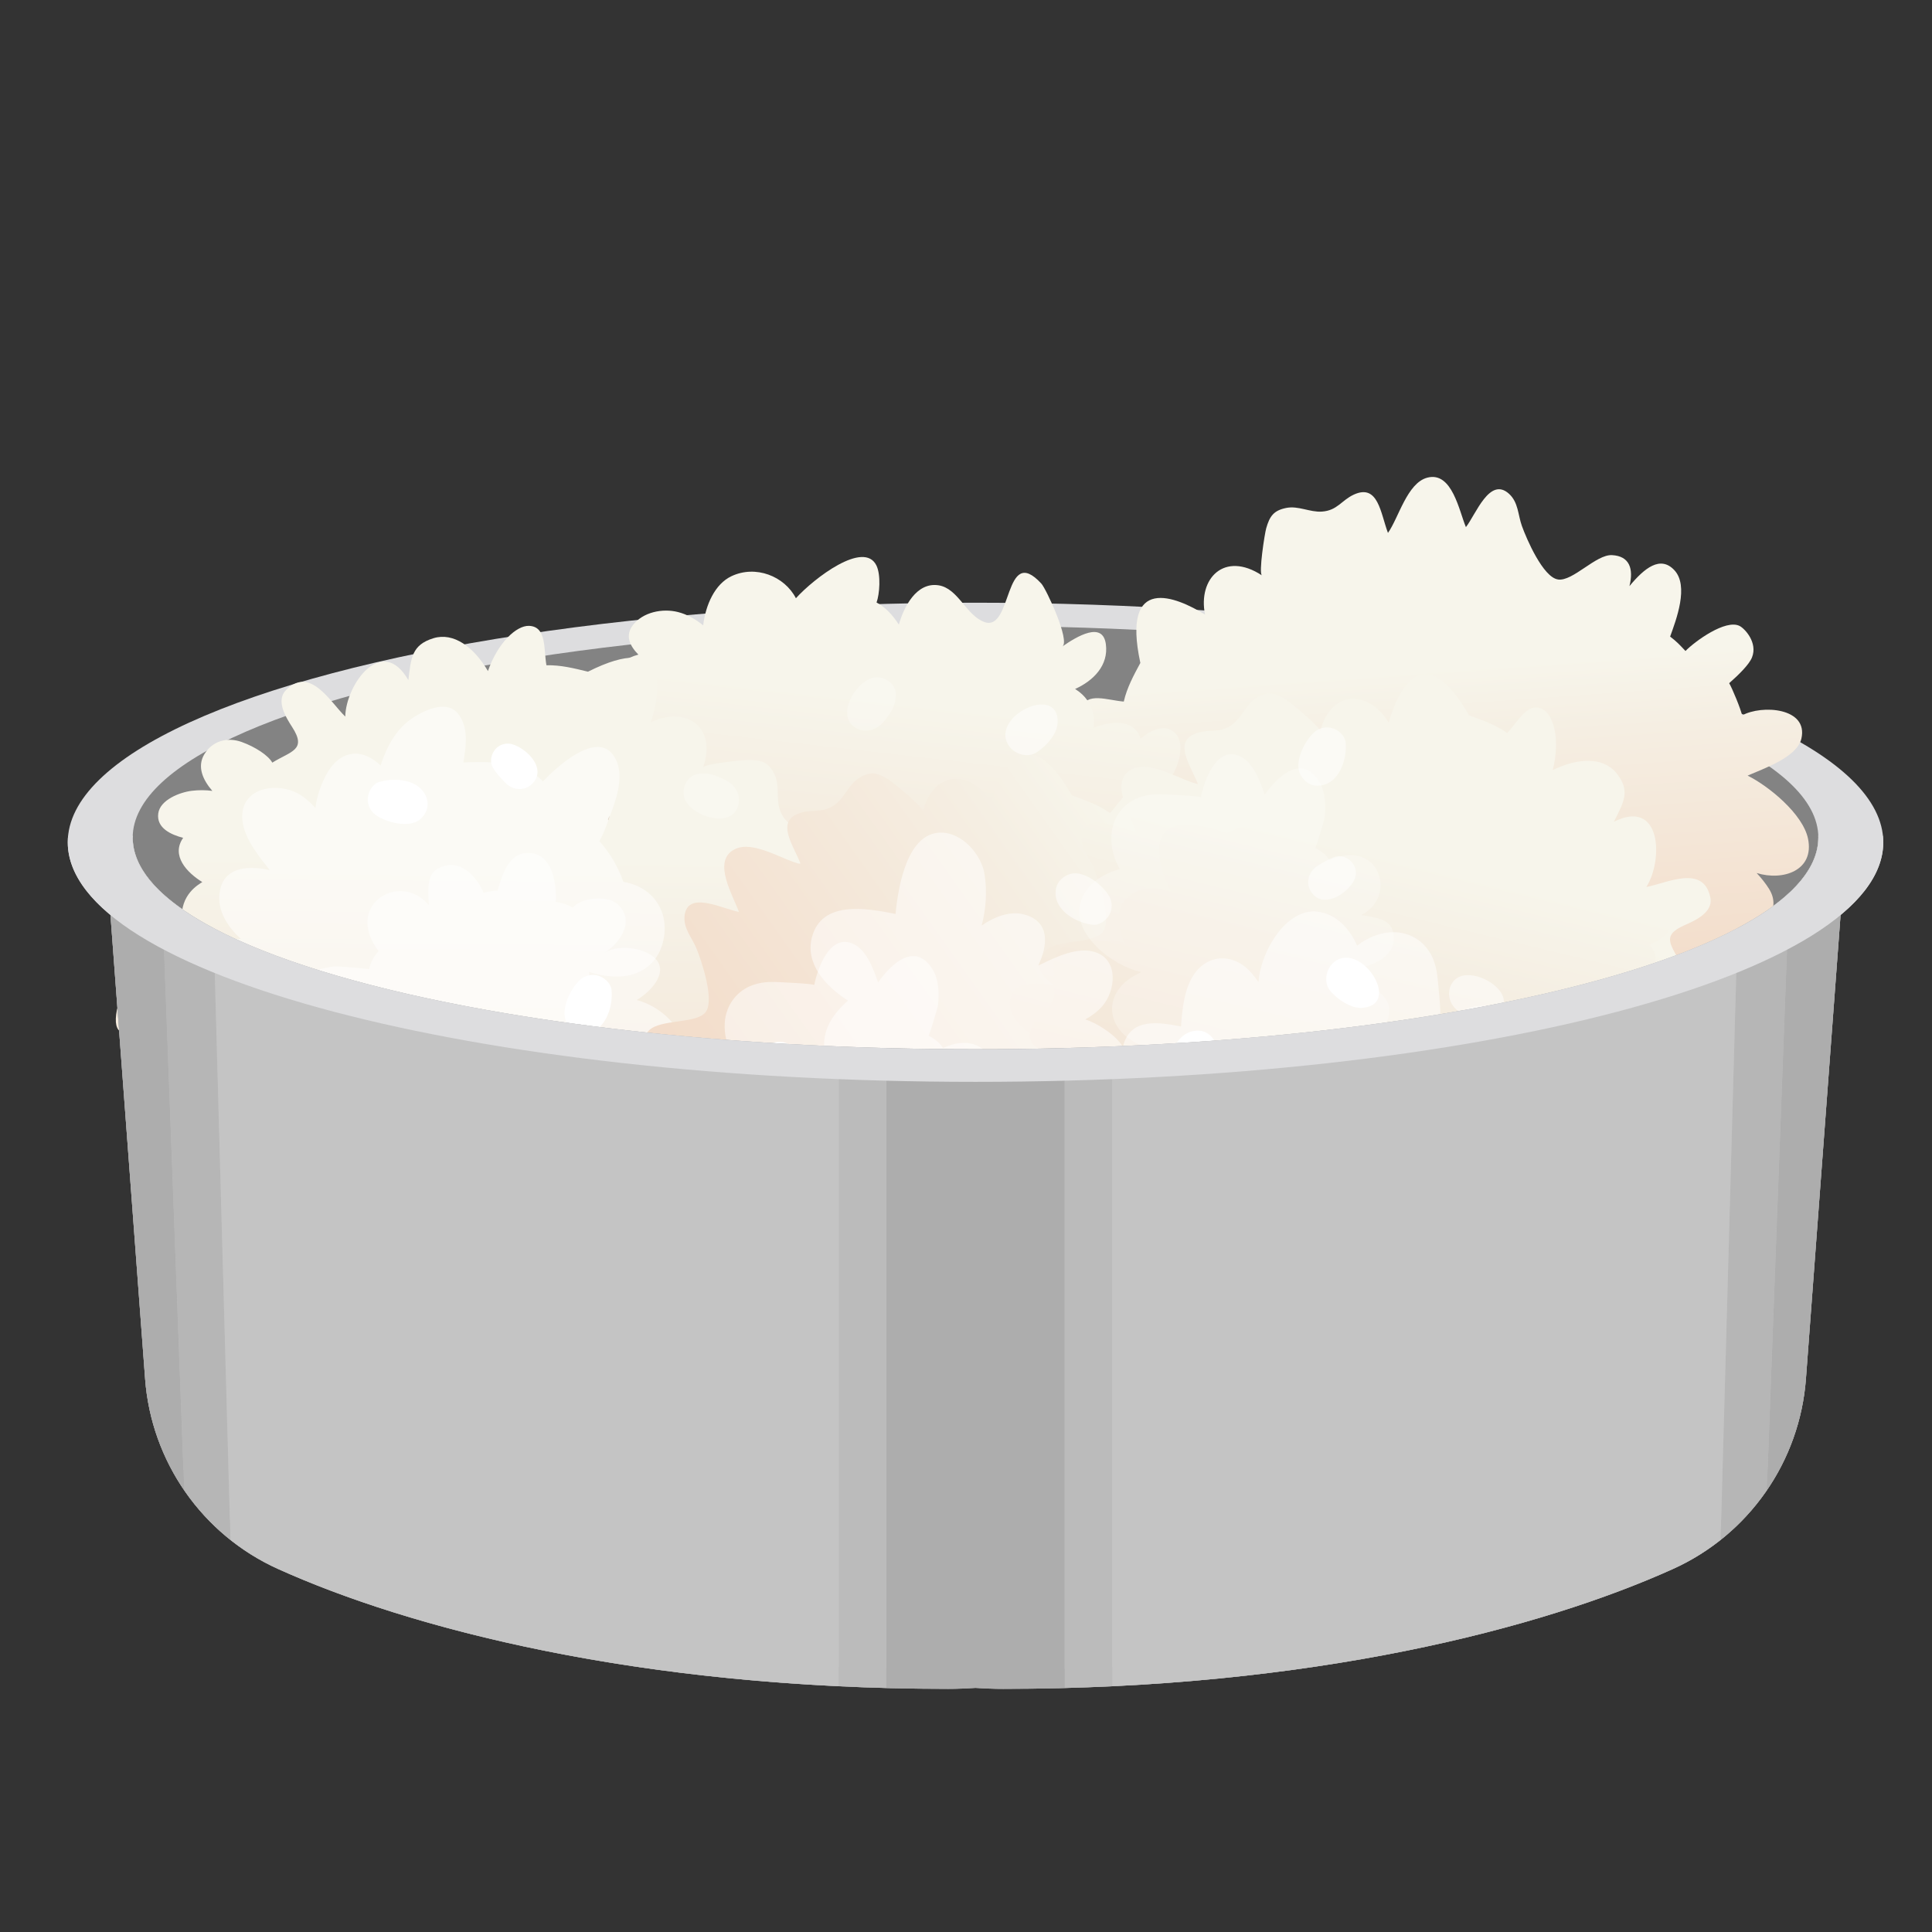 <?xml version="1.0" encoding="UTF-8"?>
<svg xmlns="http://www.w3.org/2000/svg" xmlns:xlink="http://www.w3.org/1999/xlink" viewBox="0 0 540 540">
  <rect x="0" y="0" width="540" height="540" fill="#333333" stroke="none"/>
  <defs>
    <style>
      .cls-1 {
        fill: url(#linear-gradient-2);
      }

      .cls-2, .cls-3, .cls-4, .cls-5 {
        fill: #fff;
      }

      .cls-3 {
        opacity: .25;
      }

      .cls-3, .cls-4, .cls-6, .cls-5 {
        mix-blend-mode: overlay;
      }

      .cls-7, .cls-5 {
        opacity: .5;
      }

      .cls-8 {
        fill: url(#linear-gradient-6);
      }

      .cls-9 {
        isolation: isolate;
      }

      .cls-10 {
        fill: #dddddf;
      }

      .cls-6 {
        fill: #f0e2bf;
      }

      .cls-11 {
        fill: url(#linear-gradient-5);
      }

      .cls-12 {
        fill: #b6b6b6;
      }

      .cls-13 {
        fill: #adadad;
      }

      .cls-14 {
        fill: #884722;
        mix-blend-mode: multiply;
        opacity: .2;
      }

      .cls-15 {
        fill: #bbb;
      }

      .cls-16 {
        fill: url(#linear-gradient-3);
      }

      .cls-17 {
        fill: url(#linear-gradient);
      }

      .cls-18 {
        fill: #838383;
      }

      .cls-19 {
        fill: url(#linear-gradient-4);
      }

      .cls-20 {
        fill: #c4c4c4;
      }
    </style>
    <linearGradient id="linear-gradient" x1="-687.27" y1="2760.65" x2="-601.14" y2="2655.22" gradientTransform="translate(-985.88 -2167.96) rotate(-43.32)" gradientUnits="userSpaceOnUse">
      <stop offset="0" stop-color="#f2d9c5"/>
      <stop offset=".3" stop-color="#f3decc"/>
      <stop offset=".77" stop-color="#f5eee2"/>
      <stop offset=".92" stop-color="#f7f5eb"/>
    </linearGradient>
    <linearGradient id="linear-gradient-2" x1="-7399.04" y1="-449.12" x2="-7495.5" y2="-267.37" gradientTransform="translate(-6834.82 2673.24) rotate(158.52)" xlink:href="#linear-gradient"/>
    <linearGradient id="linear-gradient-3" x1="-706.85" y1="-1847.28" x2="-815.23" y2="-2022.18" gradientTransform="translate(-253.43 2368.72) rotate(32.21)" xlink:href="#linear-gradient"/>
    <linearGradient id="linear-gradient-4" x1="-7645.07" y1="-142.11" x2="-7809.99" y2="-265.15" gradientTransform="translate(-7463.4 335.25) rotate(-178.63) scale(1 -1)" xlink:href="#linear-gradient"/>
    <linearGradient id="linear-gradient-5" x1="-7811.05" y1="-91.19" x2="-7859.54" y2="-291.16" gradientTransform="translate(-7463.4 335.25) rotate(-178.63) scale(1 -1)" xlink:href="#linear-gradient"/>
    <linearGradient id="linear-gradient-6" x1="-6856.69" y1="2610.23" x2="-7021.61" y2="2487.2" gradientTransform="translate(-6584.44 2803.63) rotate(140.25) scale(1 -1)" xlink:href="#linear-gradient"/>
  </defs>
  <g class="cls-9">
    <g id="_Layer_" data-name="&amp;lt;Layer&amp;gt;">
      <g>
        <g>
          <ellipse class="cls-10" cx="272.66" cy="235.42" rx="253.72" ry="66.96"/>
          <ellipse class="cls-18" cx="272.66" cy="234.11" rx="235.57" ry="59.16"/>
        </g>
        <g>
          <path class="cls-17" d="m435.46,161.96c-4.16-.6-8.78-11.31-10.09-14.97-1.11-3.09-.96-6.58-3.6-8.98-5.41-4.9-9.26,5.76-12.04,9.32-1.87-4.35-3.82-15.67-10.81-13.82-5.63,1.5-8,11.26-10.98,15.44-2.08-5.51-2.71-13.85-9.56-10.7-3.44,1.6-4.6,4.45-8.91,4.74-3.36.23-6.57-1.7-9.97-1.02-3.48.7-4.62,2.28-5.59,5.68-.43,1.49-2.15,12.55-1.2,13.17-10.55-6.92-17.93.93-15.9,10.95-7.99-4.93-23.48-11.55-18.08,13.52-1.88,3.49-3.75,6.92-4.63,10.8-4.5-.34-10.48-2.83-11.89,1.96-.99,3.36,2.34,9.59,9.36,14.27-7.5,2.13-12.95,6.59-12.69,12.45.29,6.4,3.85,7.48,9.6,9.73-14.34,3.95-3.14,17.22,5.45,19.62-4.96,3.05-16.18,5.91-11.33,14.16,2.12,3.62,7.45,1.94,10.45.95,7.33-2.45,6.42,2,8.26,7.85-2.27.59-5.49,3.57-7.71,6.82-2.42,3.54-2.38,7.87.71,11.01,2.78,2.83,6.73,2.23,10.46.37-.73,1.77-1.21,3.64-1.46,5.53-.44,3.28.19,9.24,3.8,10.69,3.85,1.55,6.67-2.06,8.32-5.04,3.94,4.58,9.68,1.41,13.3-2.1.39,1.09,1.79,6.92,8.86,8.16-3.86,3.99-6.28,9.6-3.32,14.82,3.23,5.72,8.34-1,11.04-5.11-1.49,2.26,10.15,13.23,12,14.12,14.05,6.71,2.29-15.68,10.84-15.89,5.43-.14,10.25,6.04,15.69,4.75,6.11-1.45,6.72-9.31,6.19-14.32,2.58,1.85,5.34,3.12,8.08,3.42.09,2.52,1.71,7.62,3.89,9.59,5.88,5.31,14.87-9.83,17.48-16.88,5.26,4.55,13.94,4.5,19.02-.98,3.47-3.74,3.73-10.1,2.22-15.7,2.56.81,5.22,1.2,7.92.84,4.4-.59,9.11-3.63,10.35-8.11.96-3.49-1.29-5.66-4.49-7.06,2.71-2.02,4.76-4.95,5.12-8.05.16-1.39-.2-3.16-.89-4.96,2,.76,4.25.99,6.35.71,4.39-.58,6.94-2.78,9.11-6.5,1.74-3.02,2.13-5.75.27-8.76-.96-1.54-2.16-3.03-3.47-4.44,7.47,2.3,16.18-.76,14.36-9.59-1.42-6.91-10.98-14.7-16.89-17.64,4.27-1.88,13.82-5.1,15.03-10.31,2.02-8.7-11.09-9.56-16.57-6.51-.3-1.63-2.73-7.54-3.61-9.01,2.78-2.45,5.59-5.23,6.38-7.2,1.66-4.14-2.02-8.07-3.47-8.8-3.91-1.96-12.5,4.31-15.12,7-1.81-1.91-2.33-2.51-4.29-4.03,1.69-4.69,5.33-14.18,1.15-18.59-3.88-4.1-8.3-.61-12.52,4.49,1.21-4.84.03-8.41-4.87-8.66-4.5-.24-10.96,7.41-15.1,6.81Z"/>
          <path class="cls-1" d="m172.25,303.32c3.64,2.11,3.94,13.76,3.8,17.65-.12,3.28-1.55,6.47,0,9.67,3.2,6.56,10.74-1.9,14.64-4.17.12,4.73-2.29,15.97,4.89,16.85,5.78.7,11.62-7.48,15.93-10.25-.12,5.89-2.64,13.87,4.89,13.49,3.79-.2,5.93-2.42,10.03-1.08,3.2,1.03,5.47,4.03,8.87,4.66,3.49.64,5.14-.4,7.3-3.19.95-1.23,6.66-10.85,6.01-11.78,7.22,10.35,16.99,5.81,18.83-4.25,5.58,7.55,17.5,19.46,21.81-5.82,3.04-2.54,6.05-5.03,8.32-8.3,4.05,1.99,8.67,6.53,11.76,2.6,2.17-2.75,1.4-9.77-3.38-16.73,7.76.81,14.47-1.3,16.41-6.83,2.12-6.05-.79-8.37-5.29-12.6,14.78,1.67,9.32-14.81,2.24-20.24,5.73-.98,17.22.54,15.79-8.93-.62-4.15-6.19-4.58-9.35-4.76-7.72-.45-5.22-4.24-4.75-10.36,2.32.29,6.42-1.27,9.69-3.46,3.57-2.38,5.14-6.42,3.43-10.48-1.53-3.66-5.42-4.57-9.57-4.23,1.34-1.37,2.48-2.93,3.41-4.59,1.63-2.88,3.26-8.65.45-11.33-3-2.87-6.96-.57-9.6,1.58-1.96-5.72-8.46-4.91-13.13-3,.04-1.15.92-7.09-5.19-10.87,5.07-2.27,9.4-6.57,8.6-12.52-.87-6.51-8.12-2.17-12.15.64,2.23-1.55-4.5-16.06-5.88-17.57-10.55-11.46-7.96,13.7-15.97,10.72-5.09-1.89-7.27-9.42-12.79-10.25-6.21-.93-9.7,6.14-11.07,10.99-1.71-2.68-3.79-4.88-6.23-6.18.86-2.37,1.25-7.71-.04-10.35-3.48-7.12-17.46,3.59-22.5,9.16-3.19-6.18-11.26-9.36-18.02-6.16-4.61,2.18-7.22,7.99-7.9,13.75-2.07-1.7-4.4-3.06-7.04-3.73-4.3-1.09-9.8-.02-12.62,3.68-2.19,2.88-.9,5.73,1.55,8.22-3.27.86-6.26,2.82-7.75,5.57-.66,1.23-.99,3-1.02,4.94-1.58-1.45-3.58-2.5-5.63-3.02-4.29-1.09-7.48,0-10.87,2.65-2.74,2.15-4.12,4.54-3.5,8.03.32,1.79.88,3.62,1.57,5.41-6.08-4.91-15.3-5.31-16.89,3.56-1.26,6.94,4.73,17.73,9.11,22.65-4.66.16-14.72-.41-17.78,3.98-5.11,7.32,6.73,13,12.96,12.21-.32,1.62-.27,8.01,0,9.71-3.49,1.24-7.13,2.78-8.6,4.31-3.08,3.23-1.12,8.25-.06,9.45,2.9,3.28,13.21.65,16.64-.87.97,2.44,1.23,3.19,2.48,5.34-3.31,3.72-10.22,11.18-7.98,16.83,2.08,5.25,7.47,3.66,13.3.49-2.92,4.04-3.15,7.79,1.29,9.85,4.09,1.9,12.93-2.8,16.55-.7Z"/>
          <path class="cls-16" d="m216.09,294.94c-.46-4.18,8.76-11.33,11.98-13.51,2.72-1.84,6.13-2.58,7.79-5.73,3.39-6.47-7.89-7.53-12.03-9.33,3.74-2.9,14.22-7.61,10.68-13.92-2.86-5.07-12.91-4.93-17.7-6.77,4.82-3.39,12.74-6.08,7.97-11.93-2.41-2.93-5.46-3.35-6.82-7.44-1.07-3.19,0-6.79-1.5-9.91-1.55-3.19-3.36-3.91-6.9-4-1.55-.04-12.69,1.06-13.05,2.13,4.07-11.95-5.38-17.13-14.57-12.66,2.78-8.97,5.32-25.63-17.6-14.13-3.85-.94-7.64-1.9-11.61-1.79-.8-4.44.13-10.85-4.87-11.02-3.5-.12-8.7,4.66-11.48,12.63-3.94-6.73-9.61-10.89-15.22-9.18-6.13,1.88-6.28,5.59-7.02,11.72-7.41-12.9-17.46,1.26-17.64,10.18-4.19-4.04-9.76-14.19-16.54-7.43-2.97,2.96-.02,7.7,1.69,10.35,4.2,6.49-.33,6.72-5.54,9.96-1.14-2.05-4.82-4.42-8.53-5.76-4.03-1.46-8.21-.34-10.48,3.44-2.04,3.4-.47,7.07,2.25,10.22-1.9-.26-3.83-.26-5.72-.03-3.28.39-8.9,2.49-9.4,6.35-.54,4.12,3.66,5.94,6.96,6.8-3.45,4.96,1.05,9.72,5.35,12.36-.95.65-6.26,3.46-5.69,10.62-4.83-2.74-10.86-3.68-15.18.48-4.73,4.56,3.06,7.83,7.7,9.41-2.56-.88-10.28,13.14-10.68,15.14-2.99,15.28,15.75-1.7,18.1,6.53,1.49,5.22-3.29,11.44-.68,16.38,2.93,5.56,10.69,4.18,15.41,2.42-1.14,2.96-1.69,5.95-1.29,8.68-2.41.71-6.95,3.56-8.32,6.16-3.68,7.02,13.24,11.95,20.71,12.71-3.09,6.23-.88,14.62,5.7,18.17,4.49,2.43,10.71,1.08,15.76-1.77-.15,2.68.14,5.36,1.16,7.88,1.67,4.11,5.79,7.91,10.44,8,3.62.06,5.15-2.67,5.71-6.11,2.63,2.12,5.98,3.37,9.08,2.95,1.38-.2,3.01-.98,4.58-2.1-.23,2.13.11,4.36.9,6.33,1.66,4.11,4.43,6.03,8.57,7.2,3.36.94,6.1.63,8.54-1.93,1.25-1.31,2.4-2.85,3.43-4.47-.36,7.81,4.78,15.47,12.87,11.51,6.33-3.1,11.49-14.31,12.86-20.76,2.89,3.66,8.39,12.11,13.73,11.98,8.93-.22,6.49-13.12,2.16-17.67,1.5-.7,6.61-4.53,7.82-5.75,3.07,2.08,6.46,4.1,8.57,4.38,4.43.57,7.31-3.98,7.65-5.55.92-4.28-7.3-11.02-10.55-12.89,1.4-2.23,1.84-2.89,2.83-5.16,4.96.47,15.06,1.62,18.28-3.53,3-4.78-1.48-8.19-7.48-11.01,4.98-.04,8.15-2.07,7.17-6.88-.89-4.42-9.91-8.76-10.36-12.92Z"/>
          <path class="cls-5" d="m184.89,254.6c-1.89-4.68-5.95-7.33-10.65-8.11-1.45-4.2-3.77-8.06-6.71-11.4,1.27-2.18,2.16-4.92,2.97-7.09,1.66-4.39,3.8-10.41,1.93-15.05-3.91-9.69-15.26-.21-20.68,5.46-1.62-1.84-4.11-3.17-6.27-3.89-5-1.67-10.71-1.64-15.96-1.41.06-.41.13-.81.18-1.18.66-4.15,1.12-8.81-1.59-12.34-3.08-4.04-9.13-1.23-12.38.82-5.03,3.17-7.57,8.21-9.36,13.53-2.22-2.11-5.18-3.75-8.29-3.18-3.86.7-6.24,4.1-7.73,7.47-1.11,2.49-1.9,5.06-2.19,7.64-1.43-1.67-3.1-3.08-4.9-4.09-5.45-3.03-14.8-1.93-15.52,5.53-.52,5.45,3.77,10.96,6.92,14.96.24.3.47.61.72.92-6.75-1.51-13.67-.62-14.09,7.36-.23,4.37,2.39,8.54,6.01,11.89-5.1-.19-10.19.56-15.05,2.38-5.78,2.17-11.1,9.42-9.62,15.74,2.23,9.5,17.68,9.11,26.85,7.96.16,9.31.88,22.58,12.24,23.08,8.29.36,13.65-7.24,16.34-14.71,6.71,4.95,14.36,6.85,21.73.19,1.05-.94,1.46-2.7.71-3.96-2.06-3.41-4.69-5.81-7.87-7.57,4.43-.24,8.86-.71,13.17-1.69-.21,6.1.8,14.38,8.05,12.03,4.55-1.47,7.85-6.28,9.92-11.31.44.46.88.92,1.31,1.37,3.67,3.74,8.21,6.05,13.27,3.77,6.18-2.77,7.09-10.63,6.29-18.06,6.21,1.93,13.01,2.16,17.58-2.57,3.47-3.58,4.51-9.91,2.67-14.48Z"/>
          <path class="cls-5" d="m190.09,292.92c1.44-5.35-5.54-11.74-12.14-13.42,2.46-1.34,8.4-6.33,5.99-10.59-2.04-3.61-10.46-5.43-15-2.59,4.54-2.84,8.7-9.08,3.63-13.63-2.9-2.6-10.55-1.73-12.43,1.04-1.79-1.03-2.62-1.22-4.81-1.69.31-3.95-.54-14.84-8.97-13.53-4.62.71-6.25,7.05-7.33,10.46-1.05-.13-3.88.54-3.88.54-1.59-4-6.56-10.3-12.92-6.64-2.96,1.7-2.62,5.96-2.35,10.16-8.06-9.75-23.92,0-14.06,12.82-1.97,2.05-2.4,4.16-2.67,5.06.1-.15-8.87-.88-9.69-.78-3.39.42-7.45,1.37-9.99,3.82-7.39,7.09,1.1,12.67,7.29,15.27-3.74,2.29-9.26,5.7-9.84,10.44-.85,7,9.63,8.27,14.75,8.17-.41,0,1.44,10.74,1.66,11.83.91,4.68,3.1,8.77,7.55,10.93,5.76,2.81,12.55.64,17.17-3.59,2.68,5.1,6.98,9.12,12.6,9.41,9.47.48,16.31-13.18,16.28-22.42.86,1.1,1.75,2.09,2.59,2.9,4.19,4.04,10.33,5.02,14.82.8,4.61-4.33,4.94-12.06,4.95-18.63,7.16.9,14.8,1.33,16.8-6.16Z"/>
          <path class="cls-14" d="m170.06,229.25c.15-.45.29-.89.4-1.31-.48.78-.66,1.29-.4,1.31Z"/>
          <path class="cls-4" d="m127.21,302.31c-1.67-1.59-3.32-2.67-5.49-3.48-1.27-.47-2.68-.66-4.01-.4-10.47,2.04,2.22,18.5,9.12,12.2,2.24-2.05,2.7-6.11.39-8.32Z"/>
          <g>
            <path class="cls-4" d="m170.12,283.02c.75-2.07,1-4.38.8-6.37-.18-1.83-2.02-3.43-3.66-3.93-1.78-.54-3.78-.1-5.15,1.17-2.69,2.47-5.66,8.49-3.68,11.99.93,1.66,2.71,3,4.7,2.96,3.57-.06,5.85-2.66,6.98-5.82Z"/>
            <path class="cls-2" d="m112.33,218.09c-2.19-.31-4.5-.09-6.41.5-1.76.54-2.96,2.68-3.11,4.39-.17,1.85.67,3.72,2.18,4.8,2.97,2.13,9.47,3.82,12.49,1.18,1.44-1.25,2.39-3.27,1.95-5.21-.78-3.49-3.78-5.19-7.1-5.66Z"/>
            <path class="cls-6" d="m160.61,279.26c.09-.2.17-.4.27-.6-.3.66-.39.85-.27.6Z"/>
          </g>
          <path class="cls-5" d="m130.3,347.66c-1.27-1.47-2.88-2.11-4.62-2.83-1.78-.74-3.46-.94-5.37-.66-3.04.44-4.68,3.88-3.82,6.68,1.42,4.64,11.43,8.3,14.42,3.56,1.35-2.14,1.04-4.87-.6-6.75Z"/>
          <path class="cls-4" d="m148.84,212.08c-1.4-1.9-3.64-3.44-5.58-4.04-1.15-.35-2.41-.23-3.48.32-2.13,1.1-3.28,4.09-1.97,6.26,1.01,1.66,2.22,2.93,3.57,4.29,1.95,1.96,5.07,2.25,7.18.33,2.43-2.23,1.93-4.93.29-7.15Z"/>
          <path class="cls-5" d="m216.98,276.05c.12-2.15-.12-4.69-1.77-6.27-7.08-6.82-15.07,8.65-9.85,14.43,1.37,1.51,3.64,2.29,5.63,1.77,4.59-1.2,5.77-5.77,5.99-9.93Z"/>
          <path class="cls-19" d="m197.16,282.97c2.69-3.23-1.03-14.28-2.5-17.88-1.24-3.04-3.68-5.54-3.32-9.09.75-7.26,10.74-1.91,15.18-1.12-1.52-4.48-7.64-14.21-1.2-17.5,5.19-2.65,13.48,3.03,18.49,4.15-2.14-5.49-7.24-12.12-.04-14.35,3.63-1.11,6.4.23,9.8-2.43,2.65-2.07,3.75-5.66,6.73-7.42,3.05-1.8,4.96-1.39,7.96.49,1.32.82,9.98,7.9,9.7,9,3.22-12.2,13.96-11.3,19.14-2.48,2.65-9.01,9.74-24.29,22.48-2.03,3.73,1.34,7.42,2.64,10.66,4.93,3.12-3.26,5.9-9.11,10.15-6.49,2.98,1.84,4.67,8.69,2.57,16.87,7-3.43,14.03-3.76,17.76.77,4.07,4.95,2.14,8.13-.64,13.65,13.3-6.65,13.84,10.7,9.06,18.24,5.72-1.05,15.98-6.42,17.89,2.96.84,4.11-4.24,6.43-7.14,7.69-7.09,3.08-3.44,5.78-.89,11.36,2.08-1.07,6.46-1.01,10.29-.08,4.17,1.01,7.03,4.26,6.83,8.66-.18,3.96-3.52,6.15-7.53,7.27,1.73.83,3.34,1.9,4.78,3.13,2.52,2.14,6.04,7,4.32,10.49-1.83,3.73-6.34,2.92-9.56,1.82.13,6.04-6.26,7.52-11.3,7.33.44,1.07,3.3,6.34-1.13,11.99,5.54.39,11.09,2.94,12.38,8.8,1.42,6.42-6.87,4.83-11.62,3.58,2.62.69,1.29,16.63.52,18.52-5.97,14.39-12.19-10.13-18.68-4.57-4.13,3.53-3.59,11.35-8.49,14.02-5.52,3.01-11.22-2.43-14.17-6.51-.68,3.1-1.88,5.89-3.73,7.94,1.62,1.93,3.82,6.81,3.52,9.74-.82,7.88-17.64,2.63-24.28-.87-.87,6.9-7.36,12.66-14.8,11.98-5.08-.46-9.52-5.02-12.15-10.2-1.36,2.31-3.08,4.39-5.33,5.92-3.67,2.5-9.2,3.39-13.12.89-3.05-1.95-2.82-5.07-1.37-8.25-3.37.31-6.84-.5-9.2-2.57-1.04-.93-1.96-2.48-2.65-4.28-.98,1.9-2.5,3.57-4.25,4.77-3.66,2.5-7.02,2.57-11.12,1.25-3.32-1.08-5.43-2.85-6.05-6.33-.32-1.79-.42-3.7-.38-5.62-4.02,6.7-12.54,10.25-17.09,2.46-3.56-6.08-1.66-18.28.77-24.4-4.43,1.45-13.68,5.44-18.07,2.38-7.32-5.12,1.85-14.52,7.97-15.92-.86-1.41-3-7.43-3.34-9.12-3.71.03-7.65-.16-9.56-1.09-4.01-1.97-3.89-7.36-3.3-8.86,1.6-4.07,12.18-5.15,15.92-4.9.07-2.63.06-3.42.49-5.87-4.39-2.35-13.44-6.98-13.28-13.06.15-5.64,5.76-6,12.32-5.03-4.13-2.79-5.64-6.23-2.17-9.7,3.19-3.19,13.11-1.81,15.78-5.03Z"/>
          <path class="cls-11" d="m308.18,260.6c2.69-3.23-1.03-14.28-2.5-17.88-1.24-3.04-3.68-5.54-3.32-9.09.75-7.26,10.74-1.91,15.18-1.12-1.52-4.48-7.64-14.21-1.2-17.5,5.19-2.65,13.48,3.03,18.49,4.15-2.14-5.49-7.24-12.12-.04-14.35,3.63-1.11,6.4.23,9.8-2.43,2.65-2.07,3.75-5.66,6.73-7.42,3.05-1.8,4.96-1.39,7.96.49,1.32.82,9.98,7.9,9.7,9,3.22-12.2,13.96-11.3,19.14-2.48,2.65-9.01,9.74-24.29,22.48-2.03,3.73,1.34,7.42,2.64,10.66,4.93,3.12-3.26,5.9-9.11,10.15-6.49,2.98,1.84,4.67,8.69,2.57,16.87,7-3.43,14.03-3.76,17.76.77,4.07,4.95,2.14,8.13-.64,13.65,13.3-6.65,13.84,10.7,9.06,18.24,5.72-1.05,15.98-6.42,17.89,2.96.84,4.11-4.24,6.43-7.14,7.69-7.09,3.08-3.44,5.78-.89,11.36,2.08-1.07,6.46-1.01,10.29-.08,4.17,1.01,7.03,4.26,6.83,8.66-.18,3.96-3.52,6.15-7.53,7.27,1.73.83,3.34,1.9,4.78,3.13,2.52,2.14,6.04,7,4.32,10.49-1.83,3.73-6.34,2.92-9.56,1.82.13,6.04-6.26,7.52-11.3,7.33.44,1.07,3.3,6.34-1.13,11.99,5.54.39,11.09,2.94,12.38,8.8,1.42,6.42-6.87,4.83-11.62,3.58,2.62.69,1.29,16.63.52,18.52-5.97,14.39-12.19-10.13-18.68-4.57-4.13,3.53-3.59,11.35-8.49,14.02-5.52,3.01-11.22-2.43-14.17-6.51-.68,3.1-1.88,5.89-3.73,7.94,1.62,1.93,3.82,6.81,3.52,9.74-.82,7.88-17.64,2.63-24.28-.87-.87,6.9-7.36,12.66-14.8,11.98-5.08-.46-9.52-5.02-12.15-10.2-1.36,2.31-3.08,4.39-5.33,5.92-3.67,2.5-9.2,3.39-13.12.89-3.05-1.95-2.82-5.07-1.37-8.25-3.37.31-6.84-.5-9.2-2.57-1.04-.93-1.96-2.48-2.65-4.28-.98,1.9-2.5,3.57-4.25,4.77-3.66,2.5-7.02,2.57-11.12,1.25-3.32-1.08-5.43-2.85-6.05-6.33-.32-1.79-.42-3.7-.38-5.62-4.02,6.7-12.54,10.25-17.09,2.46-3.56-6.08-1.66-18.28.77-24.4-4.43,1.45-13.68,5.44-18.07,2.38-7.32-5.12,1.85-14.52,7.97-15.92-.86-1.41-3-7.43-3.34-9.12-3.71.03-7.65-.16-9.56-1.09-4.01-1.97-3.89-7.36-3.3-8.86,1.6-4.07,12.18-5.15,15.92-4.9.07-2.63.06-3.42.49-5.87-4.39-2.35-13.44-6.98-13.28-13.06.15-5.64,5.76-6,12.32-5.03-4.13-2.79-5.64-6.23-2.17-9.7,3.19-3.19,13.11-1.81,15.78-5.03Z"/>
          <path class="cls-8" d="m305.53,345.88c-.1-4.2-10.17-10.08-13.65-11.82-2.94-1.47-6.42-1.75-8.48-4.66-4.21-5.96,6.84-8.5,10.7-10.83-4.09-2.38-15.1-5.68-12.41-12.4,2.17-5.41,12.15-6.58,16.65-9.03-5.22-2.73-13.42-4.36-9.47-10.78,2-3.22,4.97-4.03,5.78-8.27.64-3.31-.9-6.73.19-10.02,1.11-3.37,2.82-4.31,6.31-4.87,1.53-.25,12.72-.62,13.22.4-5.6-11.31,3.08-17.69,12.78-14.46-3.93-8.53-8.64-24.71,15.6-16.31,3.69-1.44,7.33-2.89,11.28-3.3.21-4.51-1.55-10.74,3.38-11.56,3.45-.57,9.24,3.48,13.04,11.02,3.02-7.19,8.1-12.06,13.89-11.1,6.32,1.06,6.96,4.72,8.5,10.7,5.65-13.76,17.47-1.04,18.82,7.78,3.62-4.55,7.82-15.35,15.42-9.54,3.34,2.54,1.03,7.63-.32,10.49-3.32,6.98,1.21,6.62,6.8,9.15.86-2.18,4.2-5.01,7.7-6.83,3.81-1.98,8.1-1.41,10.84,2.03,2.47,3.1,1.4,6.95-.89,10.43,1.85-.51,3.76-.76,5.66-.78,3.3-.04,9.15,1.3,10.15,5.06,1.07,4.01-2.85,6.37-6,7.65,4.07,4.47.23,9.78-3.69,12.95,1.03.52,6.66,2.61,7.03,9.78,4.43-3.35,10.28-5.08,15.11-1.51,5.29,3.9-2,8.16-6.4,10.34,2.43-1.21,11.91,11.68,12.57,13.61,4.97,14.76-15.84.39-17.08,8.84-.79,5.37,4.76,10.91,2.82,16.15-2.18,5.89-10.05,5.55-14.96,4.42,1.52,2.79,2.45,5.67,2.42,8.44,2.49.39,7.35,2.62,9.05,5.02,4.57,6.48-11.55,13.58-18.86,15.32,3.88,5.77,2.79,14.38-3.27,18.76-4.13,2.99-10.48,2.48-15.86.31.5,2.64.56,5.33-.12,7.97-1.12,4.3-4.7,8.6-9.3,9.3-3.58.53-5.46-1.97-6.46-5.31-2.33,2.45-5.48,4.13-8.61,4.12-1.4-.01-3.11-.58-4.82-1.48.51,2.08.47,4.34-.06,6.39-1.11,4.29-3.6,6.56-7.55,8.26-3.21,1.37-5.96,1.42-8.72-.79-1.41-1.14-2.75-2.51-3.98-3.98,1.38,7.69-2.7,15.97-11.25,13.1-6.69-2.24-13.27-12.68-15.47-18.89-2.38,4.01-6.73,13.1-12.04,13.67-8.88.96-8.16-12.16-4.46-17.24-1.58-.5-7.15-3.62-8.51-4.67-2.77,2.46-5.87,4.92-7.92,5.47-4.32,1.15-7.77-2.98-8.31-4.5-1.48-4.12,5.79-11.89,8.77-14.17-1.68-2.02-2.21-2.62-3.49-4.74-4.86,1.11-14.71,3.58-18.59-1.1-3.6-4.35.39-8.31,5.97-11.89-4.95.61-8.35-.98-8.01-5.87.3-4.5,8.68-9.99,8.58-14.17Z"/>
          <path class="cls-5" d="m257.97,366.84c4.62-.77,7.83-3.93,9.48-8.03,4.1-.47,8.06-1.81,11.67-3.8,1.72,1.59,4.02,2.94,5.83,4.11,3.65,2.38,8.67,5.53,13.25,4.76,9.56-1.6,3.24-13.78-.81-19.84,1.99-1.1,3.69-3.09,4.78-4.9,2.52-4.2,3.63-9.38,4.47-14.18.36.14.71.28,1.03.4,3.63,1.43,7.76,2.77,11.5,1.03,4.28-1.98,2.94-8.02,1.73-11.39-1.86-5.19-5.93-8.5-10.39-11.19,2.36-1.59,4.43-3.95,4.54-6.88.14-3.64-2.47-6.47-5.22-8.5-2.04-1.51-4.2-2.73-6.49-3.51,1.8-.96,3.42-2.19,4.69-3.62,3.84-4.33,4.71-13.02-1.91-15.17-4.84-1.56-10.68,1.22-14.94,3.28-.32.15-.64.31-.97.46,2.72-5.81,3.3-12.26-3.85-14.24-3.91-1.09-8.21.45-11.98,3.06,1.2-4.58,1.53-9.34.85-14.12-.81-5.67-6.31-11.94-12.33-11.86-9.06.12-11.79,14.2-12.59,22.74-8.47-1.72-20.64-3.73-23.36,6.47-1.98,7.44,3.83,13.82,10.06,17.75-5.83,5.09-9.08,11.64-4.52,19.65.64,1.14,2.16,1.86,3.45,1.43,3.5-1.18,6.21-3.08,8.43-5.62-.67,4.06-1.13,8.17-1.11,12.27-5.48-1.41-13.19-2.15-12.51,4.89.42,4.42,4.12,8.37,8.26,11.26-.51.31-1.01.61-1.5.92-4.12,2.58-7.12,6.23-6.07,11.27,1.27,6.16,8.21,8.55,15.11,9.32-2.99,5.24-4.56,11.35-1.19,16.44,2.55,3.86,8.08,6.08,12.58,5.32Z"/>
          <path class="cls-5" d="m222.21,363.87c4.56,2.37,11.75-2.67,14.59-8.32.72,2.5,4.06,8.88,8.39,7.55,3.68-1.12,7.02-8.39,5.35-13.07,1.67,4.68,6.48,9.7,11.62,6.02,2.93-2.1,3.68-9.21,1.54-11.47,1.29-1.42,1.63-2.13,2.5-4.02,3.52,1.08,13.56,2.49,14.06-5.42.28-4.33-5.14-7.07-8.01-8.73.33-.92.29-3.63.29-3.63,3.94-.64,10.65-3.88,8.6-10.38-.95-3.02-4.87-3.56-8.74-4.17,10.45-5.35,4.78-21.68-8.8-15.3-1.46-2.2-3.29-3-4.05-3.44.12.12,2.58-7.86,2.64-8.63.3-3.16.25-7.02-1.47-9.82-4.94-8.11-11.7-1.54-15.3,3.55-1.33-3.85-3.31-9.53-7.49-11-6.18-2.17-9.42,7.07-10.35,11.73.08-.37-10.02-.84-11.05-.86-4.42-.12-8.57,1.06-11.42,4.65-3.7,4.66-3.09,11.24-.18,16.27-5.16,1.41-9.66,4.5-11.05,9.54-2.33,8.49,8.68,17.42,17.05,19.24-1.17.55-2.25,1.17-3.15,1.77-4.5,2.99-6.61,8.36-3.69,13.27,3,5.04,9.94,6.89,15.89,8.21-2.25,6.31-4.17,13.14,2.21,16.45Z"/>
          <path class="cls-4" d="m216.49,304.56c1.92-1.29,3.32-2.66,4.58-4.61.74-1.14,1.22-2.47,1.26-3.83.27-10.66-18.54-1.83-13.88,6.27,1.52,2.63,5.38,3.96,8.04,2.17Z"/>
          <g>
            <path class="cls-4" d="m226.07,350.63c1.86,1.18,4.06,1.92,6.05,2.16,1.83.22,3.79-1.23,4.63-2.73.91-1.62.91-3.67-.03-5.28-1.84-3.16-7.07-7.35-10.92-6.18-1.82.55-3.51,2-3.91,3.95-.71,3.5,1.33,6.28,4.18,8.07Z"/>
            <path class="cls-2" d="m301.93,308.21c.78-2.07,1.06-4.37.89-6.36-.15-1.83-1.97-3.47-3.62-3.98-1.77-.56-3.78-.15-5.16,1.1-2.72,2.44-5.77,8.42-3.84,11.94.91,1.67,2.67,3.04,4.66,3.02,3.57,0,5.89-2.57,7.06-5.71Z"/>
            <path class="cls-6" d="m231.79,342.15c.17.13.36.25.53.4-.58-.44-.75-.56-.53-.4Z"/>
          </g>
          <path class="cls-5" d="m170.05,331.33c1.71-.92,2.68-2.35,3.76-3.9,1.11-1.58,1.67-3.17,1.8-5.11.22-3.07-2.78-5.41-5.7-5.17-4.84.38-10.57,9.37-6.59,13.31,1.8,1.78,4.53,2.07,6.72.87Z"/>
          <path class="cls-4" d="m299.93,345.15c2.16-.96,4.15-2.81,5.15-4.58.59-1.04.75-2.31.44-3.47-.62-2.31-3.29-4.09-5.68-3.28-1.84.63-3.34,1.53-4.96,2.56-2.34,1.48-3.29,4.46-1.87,6.94,1.65,2.85,4.4,2.94,6.92,1.82Z"/>
          <path class="cls-5" d="m316.49,327.34c1.45,4.45,5.04,7.16,9.34,8.2,1.07,3.98,2.98,7.7,5.48,10.98-1.31,1.94-2.31,4.41-3.21,6.37-1.82,3.96-4.19,9.39-2.75,13.81,3,9.22,14.11,1.17,19.5-3.73,1.38,1.81,3.6,3.19,5.55,4,4.52,1.87,9.81,2.21,14.69,2.33-.09.38-.17.74-.25,1.08-.88,3.8-1.6,8.08.68,11.53,2.59,3.94,8.37,1.73,11.52.03,4.86-2.61,7.53-7.12,9.53-11.93,1.92,2.1,4.56,3.8,7.47,3.48,3.62-.4,6.04-3.4,7.64-6.41,1.19-2.24,2.08-4.56,2.52-6.93,1.22,1.64,2.67,3.05,4.27,4.1,4.85,3.15,13.58,2.73,14.72-4.12.83-5.01-2.79-10.39-5.44-14.29-.2-.3-.4-.59-.6-.9,6.15,1.84,12.62,1.45,13.52-5.91.5-4.03-1.66-8.05-4.8-11.39,4.71.51,9.47.13,14.09-1.24,5.49-1.63,10.88-8.01,9.91-13.95-1.45-8.94-15.78-9.57-24.34-9.09.45-8.63.64-20.96-9.85-22.15-7.65-.86-13.1,5.82-16.07,12.57-5.9-5.02-12.85-7.26-20.1-1.57-1.03.8-1.53,2.41-.91,3.62,1.69,3.29,3.96,5.68,6.8,7.51-4.12-.06-8.25.09-12.3.71.58-5.63.18-13.36-6.68-11.65-4.31,1.07-7.67,5.31-9.91,9.83-.38-.46-.75-.91-1.13-1.35-3.16-3.7-7.21-6.13-12.05-4.34-5.9,2.17-7.25,9.39-6.99,16.32-5.63-2.18-11.9-2.83-16.44,1.25-3.44,3.09-4.82,8.89-3.4,13.23Z"/>
          <path class="cls-5" d="m314.15,291.53c-1.67,4.86,4.37,11.23,10.38,13.2-2.37,1.08-8.18,5.32-6.23,9.42,1.65,3.47,9.33,5.7,13.72,3.36-4.38,2.34-8.64,7.84-4.24,12.38,2.51,2.59,9.65,2.28,11.57-.17,1.59,1.07,2.35,1.3,4.35,1.87-.54,3.64-.46,13.78,7.44,13.1,4.32-.36,6.24-6.13,7.45-9.21.96.19,3.63-.25,3.63-.25,1.21,3.8,5.41,9.96,11.53,6.98,2.85-1.38,2.81-5.35,2.83-9.26,6.83,9.55,22.15,1.53,13.84-10.96,1.96-1.77,2.49-3.7,2.8-4.51-.1.13,8.15,1.39,8.92,1.34,3.17-.17,6.98-.79,9.49-2.9,7.29-6.09-.2-11.8-5.77-14.6,3.61-1.88,8.94-4.68,9.78-9.03,1.24-6.43-8.38-8.28-13.13-8.51.38.03-.65-10.03-.78-11.06-.54-4.39-2.31-8.32-6.29-10.61-5.15-2.97-11.57-1.4-16.12,2.22-2.15-4.89-5.87-8.89-11.06-9.52-8.74-1.06-15.95,11.15-16.51,19.71-.72-1.07-1.49-2.05-2.21-2.85-3.62-4.01-9.24-5.31-13.67-1.7-4.54,3.72-5.35,10.85-5.78,16.93-6.57-1.29-13.61-2.19-15.94,4.62Z"/>
          <path class="cls-4" d="m371.97,277.13c1.56,1.71,3.12,2.89,5.24,3.85,1.23.56,2.63.85,3.97.68,10.58-1.31-.93-18.61-8.25-12.8-2.38,1.89-3.12,5.91-.96,8.27Z"/>
          <g>
            <path class="cls-4" d="m327.82,293.4c-.89,2.01-1.3,4.3-1.24,6.3.05,1.84,1.78,3.56,3.38,4.17,1.74.66,3.77.36,5.22-.81,2.85-2.28,6.23-8.08,4.5-11.71-.81-1.72-2.5-3.18-4.48-3.28-3.57-.19-6.02,2.25-7.37,5.32Z"/>
            <path class="cls-2" d="m380.97,362.18c2.16.46,4.48.4,6.43-.06,1.79-.42,3.14-2.46,3.41-4.16.3-1.83-.41-3.76-1.84-4.94-2.81-2.33-9.18-4.46-12.38-2.04-1.52,1.15-2.61,3.09-2.3,5.06.54,3.53,3.41,5.44,6.69,6.14Z"/>
            <path class="cls-6" d="m337.05,297.81c-.11.19-.2.39-.31.58.35-.64.45-.82.31-.58Z"/>
          </g>
          <path class="cls-5" d="m406.21,281.23c1.17,1.55,2.72,2.3,4.42,3.15,1.72.86,3.39,1.18,5.32,1.03,3.07-.23,4.94-3.54,4.27-6.4-1.09-4.73-10.83-9.07-14.14-4.55-1.49,2.04-1.38,4.79.13,6.77Z"/>
          <path class="cls-4" d="m344.13,365.65c1.27,1.99,3.39,3.69,5.29,4.42,1.12.43,2.39.4,3.5-.08,2.2-.95,3.56-3.86,2.4-6.1-.89-1.73-2.01-3.08-3.26-4.53-1.81-2.09-4.9-2.6-7.14-.83-2.58,2.05-2.26,4.78-.78,7.12Z"/>
          <path class="cls-3" d="m330.28,311.4c4.56,2.37,11.75-2.67,14.59-8.32.72,2.5,4.06,8.88,8.39,7.55,3.68-1.12,7.02-8.39,5.35-13.07,1.67,4.68,6.48,9.7,11.62,6.02,2.93-2.1,3.68-9.21,1.54-11.47,1.29-1.42,1.63-2.13,2.5-4.02,3.52,1.08,13.56,2.49,14.06-5.42.28-4.33-5.14-7.07-8.01-8.73.33-.92.29-3.63.29-3.63,3.94-.64,10.65-3.88,8.6-10.38-.95-3.02-4.87-3.56-8.74-4.17,10.45-5.35,4.78-21.68-8.8-15.3-1.46-2.2-3.29-3-4.05-3.44.12.12,2.58-7.86,2.64-8.63.3-3.16.25-7.02-1.47-9.82-4.94-8.11-11.7-1.54-15.3,3.55-1.33-3.85-3.31-9.53-7.49-11-6.18-2.17-9.42,7.07-10.35,11.73.08-.37-10.02-.84-11.05-.86-4.42-.12-8.57,1.06-11.42,4.65-3.7,4.66-3.09,11.24-.18,16.27-5.16,1.41-9.66,4.5-11.05,9.54-2.33,8.49,8.68,17.42,17.05,19.24-1.17.55-2.25,1.17-3.15,1.77-4.5,2.99-6.61,8.36-3.69,13.27,3,5.04,9.94,6.89,15.89,8.21-2.25,6.31-4.17,13.14,2.21,16.45Z"/>
          <g class="cls-7">
            <path class="cls-5" d="m205.09,219.82c-1.27-1.47-2.88-2.11-4.62-2.83-1.78-.74-3.46-.94-5.37-.66-3.04.44-4.68,3.88-3.82,6.68,1.42,4.64,11.43,8.3,14.42,3.56,1.35-2.14,1.04-4.87-.6-6.75Z"/>
            <path class="cls-4" d="m289.78,210.26c1.92-1.29,3.32-2.66,4.58-4.61.74-1.14,1.22-2.47,1.26-3.83.27-10.66-18.54-1.83-13.88,6.27,1.52,2.63,5.38,3.96,8.04,2.17Z"/>
            <g>
              <path class="cls-4" d="m299.36,256.32c1.86,1.18,4.06,1.92,6.05,2.16,1.83.22,3.79-1.23,4.63-2.73.91-1.62.91-3.67-.03-5.28-1.84-3.16-7.07-7.35-10.92-6.18-1.82.55-3.51,2-3.91,3.95-.71,3.5,1.33,6.28,4.18,8.07Z"/>
              <path class="cls-2" d="m375.23,213.9c.78-2.07,1.06-4.37.89-6.36-.15-1.83-1.97-3.47-3.62-3.98-1.77-.56-3.78-.15-5.16,1.1-2.72,2.44-5.77,8.42-3.84,11.94.91,1.67,2.67,3.04,4.66,3.02,3.57,0,5.89-2.57,7.06-5.71Z"/>
              <path class="cls-6" d="m305.09,247.84c.17.13.36.25.53.4-.58-.44-.75-.56-.53-.4Z"/>
            </g>
            <path class="cls-5" d="m244.84,203.49c1.71-.92,2.68-2.35,3.76-3.9,1.11-1.58,1.67-3.17,1.8-5.11.22-3.07-2.78-5.41-5.7-5.17-4.84.38-10.57,9.37-6.59,13.31,1.8,1.78,4.53,2.07,6.72.87Z"/>
            <path class="cls-4" d="m373.23,250.84c2.16-.96,4.15-2.81,5.15-4.58.59-1.04.75-2.31.44-3.47-.62-2.31-3.29-4.09-5.68-3.28-1.84.63-3.34,1.53-4.96,2.56-2.34,1.48-3.29,4.46-1.87,6.94,1.65,2.85,4.4,2.94,6.92,1.82Z"/>
          </g>
        </g>
        <g>
          <g>
            <path class="cls-15" d="m508.23,234.11h0c0,32.67-105.47,59.16-235.57,59.16s-235.57-26.49-235.57-59.16h0s-7.83,0-7.83,0l11.3,151.29c1.73,23.17,15.96,43.55,37.13,53.12,36.47,16.48,100.7,33.52,187.27,33.52,2.65,0,5.21-.1,7.7-.27,2.49.17,5.05.27,7.7.27,86.57,0,150.8-17.04,187.27-33.52,21.17-9.57,35.4-29.95,37.13-53.12l11.3-151.29h-7.84Z"/>
            <path class="cls-13" d="m515.66,234.11l-10.9,145.88c-1.73,23.17-15.96,43.55-37.13,53.12-36.47,16.48-100.7,33.52-187.27,33.52-2.65,0-5.21-.1-7.7-.27-2.49.17-5.05.27-7.7.27-86.57,0-150.8-17.04-187.27-33.52-21.17-9.57-35.4-29.95-37.13-53.12l-10.9-145.88h-.4l11.3,151.29c1.73,23.17,15.96,43.55,37.13,53.12,36.47,16.48,100.7,33.52,187.27,33.52,2.65,0,5.21-.1,7.7-.27,2.49.17,5.05.27,7.7.27,86.57,0,150.8-17.04,187.27-33.52,21.17-9.57,35.4-29.95,37.13-53.12l11.3-151.29h-.4Z"/>
            <path class="cls-13" d="m508.23,234.11h0c0,5.36-2.85,10.55-8.17,15.48l-6.22,166.94c6.21-9.08,10.07-19.77,10.92-31.13l11.3-151.29h-7.84Z"/>
            <path class="cls-13" d="m272.66,293.27c-8.42,0-16.73-.11-24.92-.33v178.85c5.64.15,11.37.23,17.22.23,2.65,0,5.21-.1,7.7-.27,2.49.17,5.05.27,7.7.27,5.85,0,11.58-.08,17.22-.23v-178.85c-8.19.22-16.5.33-24.92.33Z"/>
            <path class="cls-13" d="m37.09,234.11h0s-7.83,0-7.83,0l11.3,151.29c.85,11.36,4.71,22.05,10.92,31.13l-6.22-166.94c-5.31-4.93-8.17-10.12-8.17-15.48Z"/>
            <path class="cls-12" d="m45.26,249.59l6.22,166.94c3.57,5.22,7.92,9.9,12.92,13.87l-4.72-170.99c-5.91-3.13-10.75-6.42-14.42-9.82Z"/>
            <path class="cls-12" d="m485.64,259.41l-4.72,170.99c5-3.97,9.35-8.65,12.92-13.87l6.22-166.94c-3.67,3.41-8.51,6.69-14.42,9.82Z"/>
            <path class="cls-15" d="m297.58,292.94v178.85c4.49-.12,8.91-.28,13.27-.49v-178.81c-4.38.18-8.81.33-13.27.45Z"/>
            <path class="cls-15" d="m234.47,292.49v178.81c4.36.21,8.78.37,13.27.49v-178.85c-4.46-.12-8.89-.27-13.27-.45Z"/>
            <path class="cls-20" d="m310.85,292.49v178.81c71.24-3.4,124.73-18.31,156.78-32.79,4.81-2.17,9.26-4.91,13.29-8.11l4.72-170.99c-32.54,17.25-97.32,29.91-174.79,33.08Z"/>
            <path class="cls-20" d="m59.68,259.41l4.72,170.99c4.03,3.2,8.48,5.94,13.29,8.11,32.05,14.48,85.54,29.39,156.78,32.79v-178.81c-77.48-3.17-142.25-15.83-174.79-33.08Z"/>
          </g>
          <path class="cls-10" d="m508.2,233.58c0,.18.03.35.03.53,0,32.67-105.47,59.16-235.57,59.16s-235.57-26.49-235.57-59.16c0-.18.02-.35.03-.53h-18.08c-.06.61-.1,1.22-.1,1.84,0,36.98,113.6,66.96,253.72,66.96s253.72-29.98,253.72-66.96c0-.62-.04-1.23-.1-1.84h-18.08Z"/>
        </g>
      </g>
    </g>
  </g>
</svg>